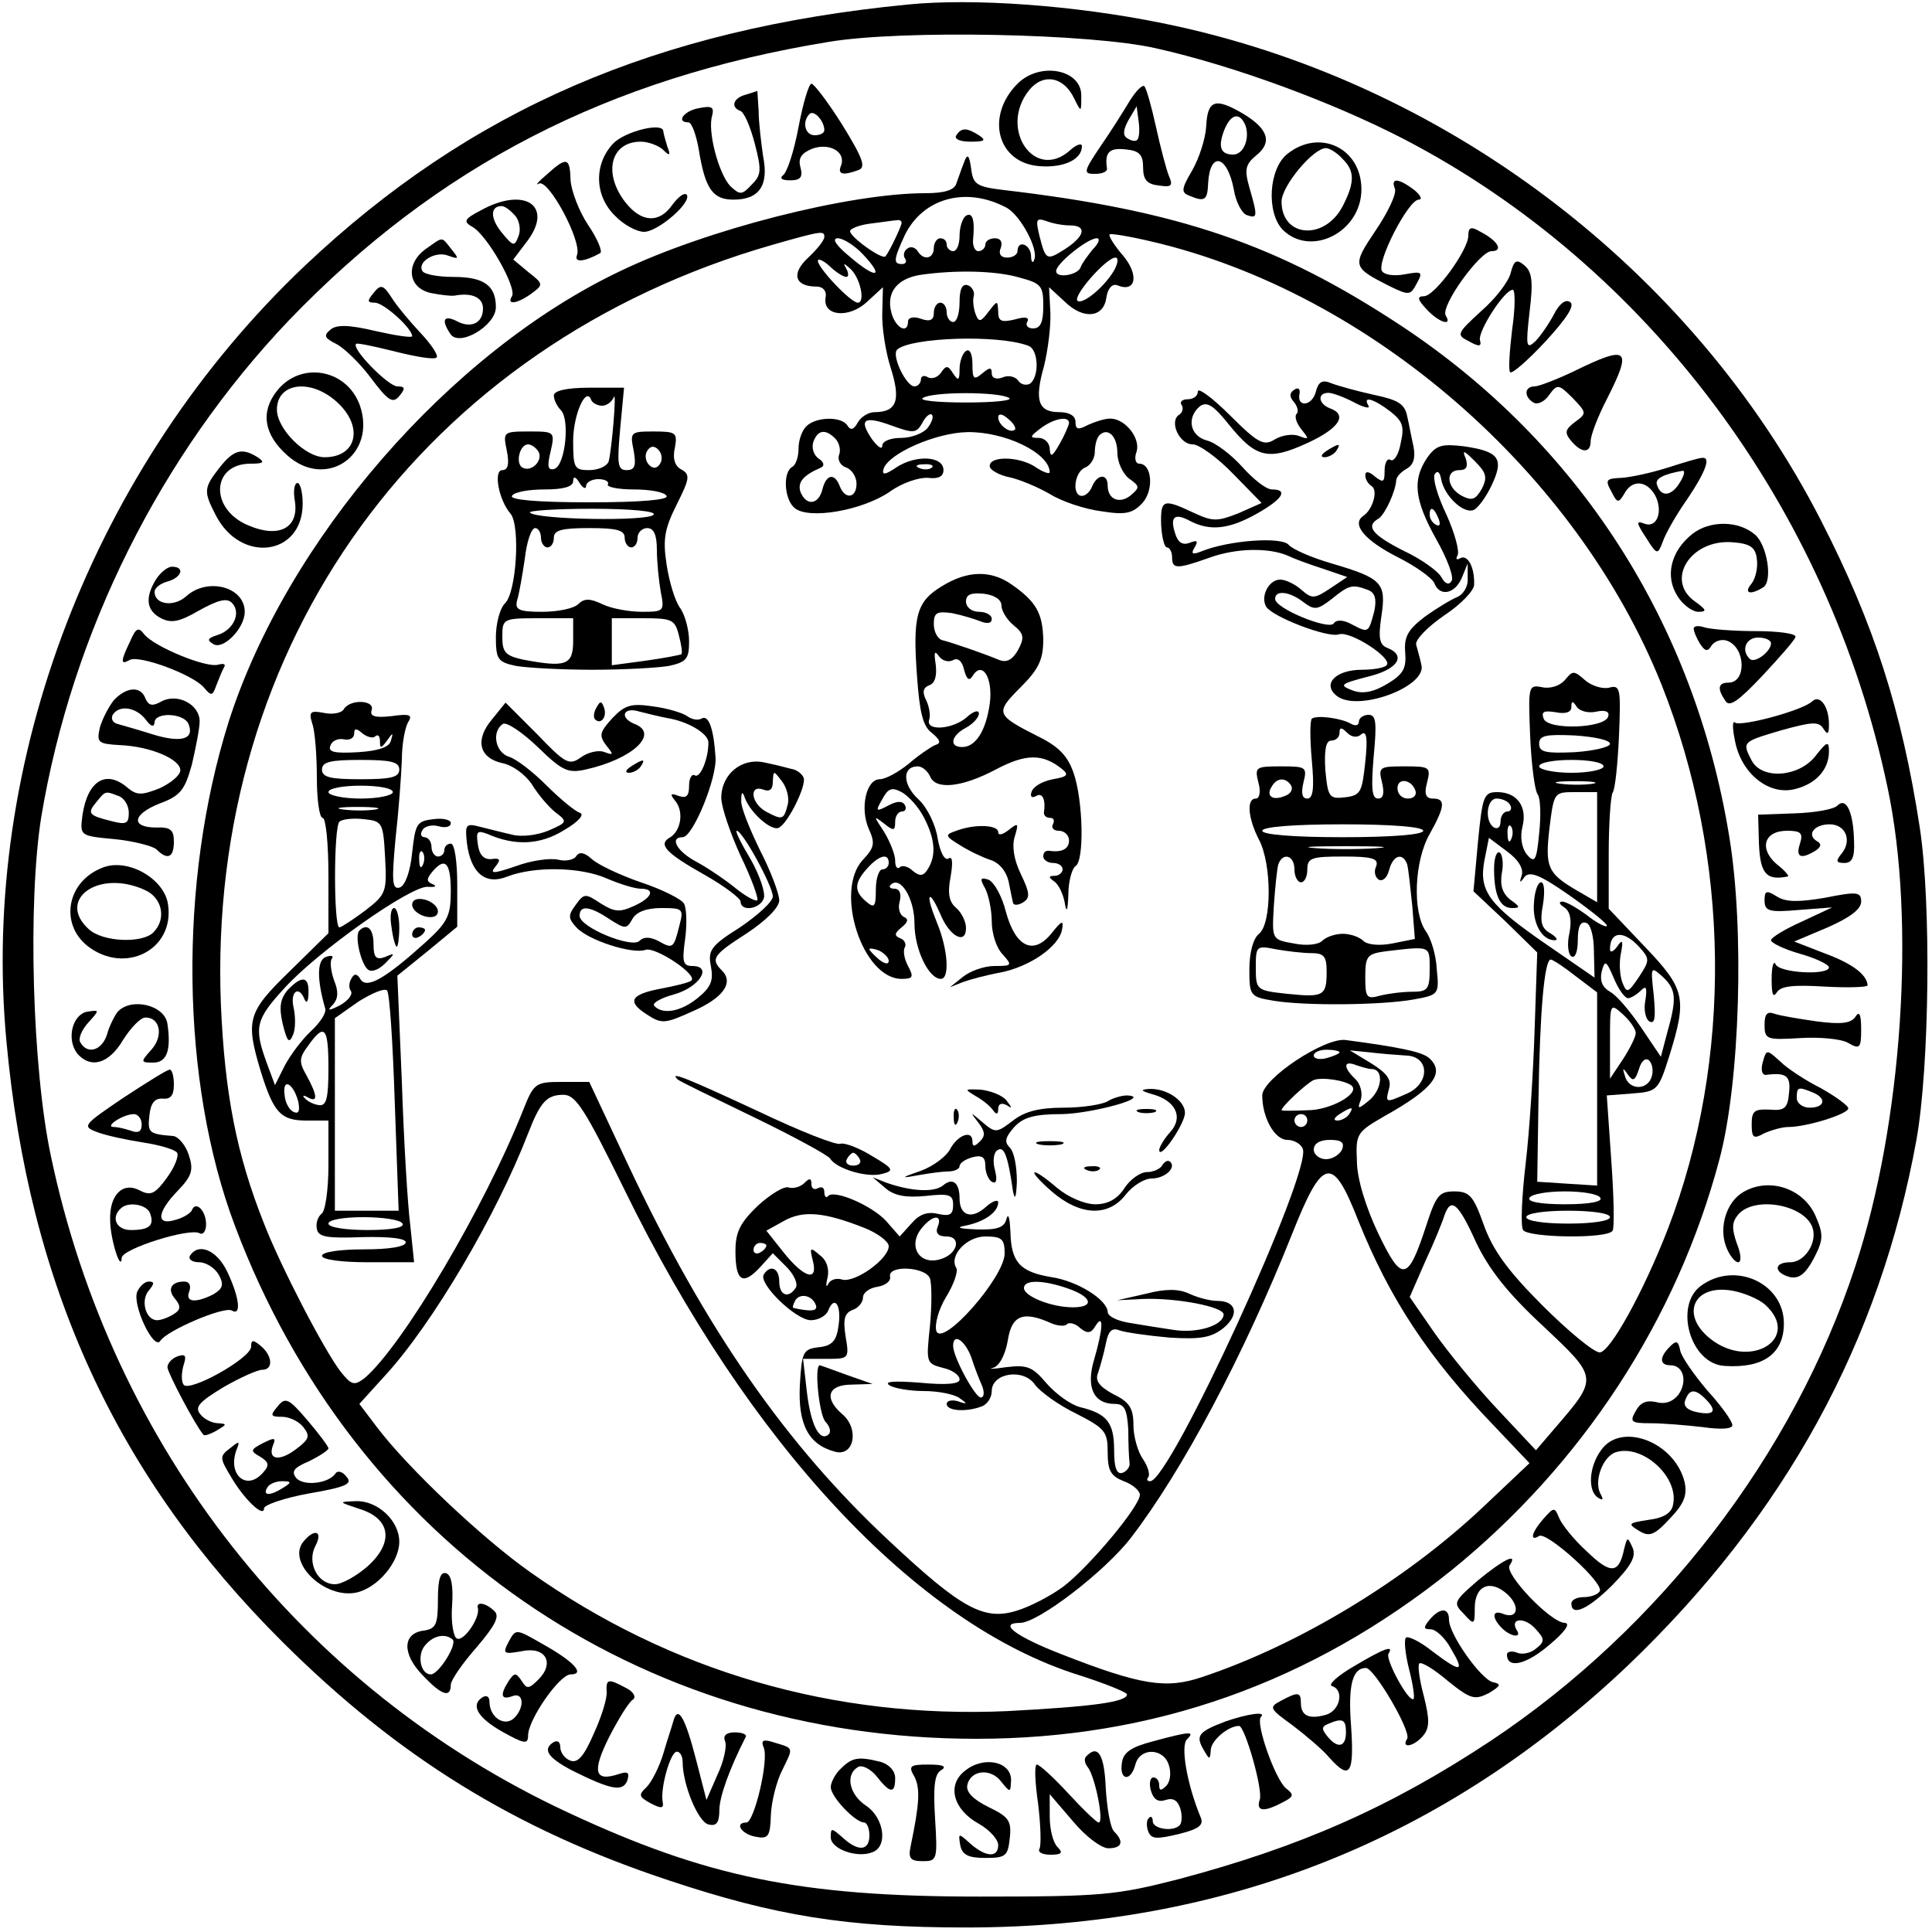 <?xml version="1.0" standalone="no"?>
<!DOCTYPE svg PUBLIC "-//W3C//DTD SVG 20010904//EN"
 "http://www.w3.org/TR/2001/REC-SVG-20010904/DTD/svg10.dtd">
<svg version="1.0" xmlns="http://www.w3.org/2000/svg"
 width="300pt" height="300pt" viewBox="0 0 300 300"
 preserveAspectRatio="xMidYMid meet">

<g transform="translate(0,300) scale(0.1,-0.1)"
fill="#000000" stroke="none">
<path d="M1410 2993 c-391 -38 -680 -163 -937 -406 -327 -310 -504 -768 -463
-1204 35 -380 171 -676 429 -933 179 -178 361 -291 600 -370 165 -55 276 -73
461 -73 401 0 743 136 1029 408 243 233 390 501 447 816 20 113 23 366 5 484
-28 182 -71 316 -153 476 -201 393 -588 685 -1023 773 -137 28 -294 39 -395
29z m385 -68 c121 -27 275 -84 385 -141 379 -197 660 -573 751 -1007 44 -206
23 -522 -50 -743 -96 -293 -303 -562 -566 -737 -157 -104 -297 -165 -485 -215
-98 -25 -119 -27 -310 -27 -276 0 -423 30 -639 131 -412 192 -707 567 -802
1019 -29 137 -36 394 -15 526 48 288 185 562 385 772 230 239 495 376 838 432
114 19 408 13 508 -10z"/>
<path d="M1580 2870 c-50 -50 -32 -123 34 -128 37 -3 66 10 66 31 0 5 -8 3
-18 -6 -55 -50 -112 33 -64 93 22 27 54 21 70 -13 11 -22 11 -22 11 4 1 41
-64 54 -99 19z"/>
<path d="M1240 2803 c-7 -38 -18 -71 -24 -75 -6 -5 -2 -8 11 -8 16 0 20 5 16
20 -4 14 1 22 18 29 27 10 53 -5 45 -26 -6 -14 3 -16 27 -7 12 4 7 18 -25 70
-22 35 -44 64 -48 64 -4 0 -13 -30 -20 -67z m40 -5 c0 -5 -7 -8 -15 -8 -15 0
-20 21 -8 33 7 7 23 -11 23 -25z"/>
<path d="M1754 2843 c-9 -15 -29 -47 -45 -70 -27 -40 -27 -43 -9 -43 11 0 19
3 19 8 -4 25 3 33 29 30 21 -2 27 -8 27 -28 0 -19 6 -26 24 -28 20 -3 23 -1
16 15 -4 10 -13 44 -20 76 -7 32 -15 60 -18 63 -3 3 -13 -7 -23 -23z m12 -60
c-2 -3 -9 -2 -15 2 -8 4 -7 13 1 28 l13 22 3 -23 c2 -13 1 -26 -2 -29z"/>
<path d="M1158 2853 c-19 -5 -24 -19 -9 -25 6 -1 16 -24 23 -51 11 -42 10 -49
-5 -64 -15 -16 -18 -16 -33 -2 -18 19 -36 86 -28 110 3 13 -1 15 -21 11 -23
-4 -36 -22 -16 -22 5 0 12 -19 16 -42 10 -62 22 -78 54 -78 40 0 55 22 46 67
-3 21 -7 53 -7 71 -1 17 -2 31 -2 31 -1 -1 -9 -3 -18 -6z"/>
<path d="M1873 2804 c-1 -19 -11 -50 -22 -69 -17 -29 -17 -34 -4 -39 24 -10
28 -7 29 20 3 50 30 43 40 -11 3 -18 12 -36 20 -39 17 -6 17 -2 4 43 -8 28 -6
36 11 50 25 20 18 41 -20 64 -44 26 -56 22 -58 -19z m61 1 c7 -20 -3 -45 -19
-45 -20 0 -24 12 -14 38 10 25 24 29 33 7z"/>
<path d="M952 2777 c-30 -32 -29 -81 3 -112 13 -14 34 -25 45 -25 22 0 76 47
66 58 -4 3 -13 -4 -22 -16 -20 -29 -48 -28 -73 4 -35 45 -23 94 24 94 12 0 27
-6 34 -12 11 -11 13 -10 7 5 -3 10 -6 21 -6 23 0 15 -60 0 -78 -19z"/>
<path d="M1485 2790 c-4 -6 6 -10 22 -10 22 0 25 2 13 10 -19 12 -27 12 -35 0z"/>
<path d="M1999 2761 c-29 -23 -33 -91 -7 -118 44 -43 122 -3 122 63 0 64 -65
95 -115 55z m85 -7 c20 -19 20 -37 1 -74 -28 -54 -95 -49 -95 7 0 24 49 83 69
83 5 0 17 -7 25 -16z"/>
<path d="M1497 2748 c-4 -10 -9 -25 -12 -33 -3 -10 -18 -15 -48 -15 -118 0
-339 -56 -474 -121 -265 -126 -518 -418 -608 -700 -78 -248 -75 -558 10 -783
185 -491 625 -796 1151 -796 275 0 520 87 737 261 204 165 351 390 417 639 32
120 39 359 15 502 -54 331 -234 610 -509 792 -191 126 -344 179 -618 211 -42
5 -47 9 -50 33 -3 22 -6 24 -11 10z m65 -70 c22 -11 51 -65 44 -81 -2 -7 -5
-4 -5 6 -1 18 -21 25 -21 7 0 -5 -7 -10 -16 -10 -10 0 -14 6 -10 15 3 9 0 15
-9 15 -8 0 -15 -4 -15 -10 0 -5 -5 -10 -11 -10 -5 0 -9 8 -8 18 3 31 -1 43
-11 37 -5 -3 -10 -17 -10 -31 0 -13 -4 -24 -10 -24 -5 0 -10 5 -10 10 0 6 -4
10 -10 10 -5 0 -10 -7 -10 -15 0 -17 -16 -20 -25 -5 -4 6 -11 8 -16 4 -5 -3
-7 -10 -4 -15 4 -5 1 -9 -4 -9 -14 0 -14 6 4 45 28 57 94 76 157 43z m-162
-24 c0 -5 -19 -45 -25 -52 -5 -6 -55 30 -55 39 0 4 15 10 33 12 17 2 35 5 40
5 4 1 7 -1 7 -4z m261 -4 c27 0 24 -16 -6 -36 -30 -19 -31 -19 -41 20 -6 25
-5 28 10 23 10 -4 26 -7 37 -7z m-381 -18 c0 -5 -11 -19 -25 -32 -27 -25 -21
-45 13 -45 10 0 16 -7 14 -17 -5 -29 36 -33 64 -7 l25 23 -1 -39 c-1 -22 5
-61 13 -86 16 -50 10 -69 -25 -69 -9 0 -21 -7 -26 -16 -6 -11 -11 -13 -16 -5
-9 15 -49 14 -64 -1 -7 -7 -12 -22 -12 -34 0 -13 -4 -26 -10 -29 -15 -9 -12
-51 4 -64 22 -18 104 -4 147 25 19 14 46 23 60 22 16 -2 24 2 24 12 0 22 -42
24 -72 5 -19 -13 -24 -13 -21 -3 8 24 81 56 130 57 58 1 127 -32 128 -62 0 -4
-11 0 -24 9 -26 16 -72 16 -69 -1 1 -5 15 -13 30 -16 15 -3 44 -15 63 -26 19
-12 56 -24 81 -27 37 -6 48 -3 63 13 18 20 15 61 -5 61 -6 0 -8 9 -4 19 6 21
-18 51 -41 51 -9 0 -24 -5 -35 -10 -15 -8 -19 -7 -19 5 0 9 -9 15 -25 15 -33
0 -39 18 -24 71 6 24 11 62 10 84 l-2 39 25 -23 c29 -28 60 -24 64 7 2 14 9
22 17 19 29 -12 34 16 9 46 -14 16 -23 31 -21 33 1 2 31 -3 65 -11 339 -79
660 -358 792 -688 107 -269 111 -582 10 -845 -38 -98 -90 -192 -106 -192 -9 0
-49 33 -89 73 -54 54 -77 86 -91 125 -16 45 -22 52 -46 52 -23 0 -28 -6 -43
-52 -29 -89 -38 -90 -75 -13 -19 40 -33 85 -33 112 -2 43 0 45 43 70 77 43 95
68 68 91 -12 9 -45 16 -128 27 -32 5 -130 -60 -130 -86 0 -34 19 -69 39 -69
10 0 21 -6 24 -14 14 -36 -206 -516 -237 -516 -5 0 -6 3 -3 6 3 4 0 16 -8 28
-8 11 -15 35 -15 53 0 26 -6 36 -31 48 -22 12 -29 21 -24 33 3 9 9 30 12 45 4
21 10 26 22 21 9 -3 43 -8 77 -11 49 -3 65 0 84 15 25 21 20 42 -10 42 -11 0
-30 5 -43 11 -17 8 -37 8 -68 0 l-44 -10 40 2 c51 2 125 -12 125 -24 0 -17
-41 -30 -78 -24 -20 3 -52 8 -69 11 -18 3 -33 10 -33 17 -1 19 -47 48 -88 54
-48 8 -62 23 -63 70 -1 21 -3 30 -6 21 -3 -14 -14 -18 -46 -17 -28 1 -34 3
-17 6 29 6 50 21 50 36 0 5 -9 2 -19 -7 -22 -20 -41 -14 -41 13 0 25 -11 33
-26 20 -14 -11 -50 -9 -89 5 l-20 8 20 -17 c14 -12 32 -15 63 -12 36 4 42 2
42 -14 0 -15 -5 -18 -23 -14 -16 4 -29 0 -41 -14 l-19 -21 -21 24 c-22 24 -80
49 -90 39 -3 -4 -6 -1 -6 6 0 7 -4 9 -10 6 -5 -3 -10 -1 -10 6 0 10 -3 10 -11
2 -6 -6 -17 -9 -24 -7 -7 3 -28 -10 -48 -28 -28 -27 -35 -41 -35 -71 0 -46 11
-54 38 -25 l20 22 21 -21 c12 -12 18 -26 15 -32 -11 -18 -26 -13 -26 9 0 21
-14 27 -24 11 -9 -14 50 -71 73 -71 12 0 24 7 27 15 10 25 21 8 16 -24 -3 -23
-10 -31 -31 -33 -24 -3 -26 -7 -29 -59 -3 -60 13 -92 54 -103 30 -9 39 35 12
58 -29 25 -23 46 15 46 l32 1 -40 14 c-22 8 -41 15 -42 15 -9 0 -1 -78 9 -88
6 -6 9 -15 5 -19 -14 -13 -28 14 -34 65 l-6 52 36 0 c35 0 36 0 30 35 -4 26
-2 36 11 41 9 3 16 12 16 19 0 8 10 15 23 17 12 2 21 9 19 16 -3 18 55 15 62
-3 3 -9 3 -42 0 -74 -6 -57 -6 -58 20 -65 14 -3 26 -11 26 -18 0 -7 -20 -9
-62 -5 -39 3 -56 2 -47 -4 8 -5 32 -9 54 -9 22 0 47 -5 55 -11 13 -9 12 -10
-2 -5 -10 3 -18 1 -18 -4 0 -11 30 -13 54 -4 9 3 16 14 16 24 0 28 49 36 67
10 8 -11 37 -32 64 -45 45 -23 49 -28 49 -60 0 -29 5 -37 25 -45 14 -5 25 -15
25 -21 0 -18 -78 -111 -118 -142 -20 -15 -53 -32 -73 -38 -51 -16 -86 3 -198
108 -161 150 -286 330 -406 585 l-60 128 -43 0 c-40 0 -43 -2 -59 -42 -60
-152 -188 -368 -247 -418 -16 -12 -20 -11 -37 10 -26 34 -93 163 -119 230 -43
108 -61 202 -67 340 -22 561 315 1025 857 1180 77 22 80 22 80 12z m60 -27
c34 -36 21 -39 -20 -4 -22 18 -29 29 -19 29 8 0 26 -11 39 -25z m357 8 c-8
-10 -17 -22 -19 -28 -4 -12 -38 -18 -38 -6 0 12 49 51 63 51 6 0 3 -8 -6 -17z
m-383 -43 c4 0 4 6 0 13 -5 9 -4 9 6 0 16 -14 24 -53 12 -53 -11 0 -62 54 -62
65 0 4 8 1 18 -8 10 -10 22 -17 26 -17z m417 12 c-14 -26 -50 -56 -58 -49 -7
8 45 67 59 67 5 0 4 -8 -1 -18z m-148 -13 c34 -9 37 -13 37 -44 0 -25 -4 -35
-16 -35 -8 0 -12 5 -9 10 4 7 -2 9 -19 4 -21 -5 -26 -3 -26 12 -1 18 -1 18
-15 0 -12 -16 -15 -17 -20 -4 -3 8 -5 21 -3 28 2 7 -3 15 -9 17 -9 3 -13 -6
-13 -26 0 -17 -4 -31 -10 -31 -5 0 -10 7 -10 15 0 8 -4 15 -10 15 -5 0 -10 -7
-10 -16 0 -11 -6 -14 -20 -9 -11 4 -20 2 -20 -4 0 -21 -20 -10 -26 14 -8 31 9
52 44 58 54 8 118 7 155 -4z m14 -106 c16 -6 17 -49 2 -59 -6 -3 -14 -1 -18 5
-4 6 -15 9 -24 5 -10 -4 -17 -1 -17 6 0 10 -3 10 -15 0 -13 -11 -15 -8 -15 14
0 16 -4 25 -10 21 -5 -3 -10 -16 -10 -28 0 -18 -2 -19 -10 -7 -8 13 -11 13
-19 1 -5 -7 -14 -10 -20 -7 -6 4 -11 2 -11 -3 0 -6 -5 -11 -10 -11 -13 0 -36
48 -27 57 20 19 157 24 204 6z m-30 -81 c6 -4 -24 -7 -67 -7 -44 0 -74 3 -67
7 15 10 118 10 134 0z m-127 -47 c-7 -8 -25 -15 -41 -15 -16 0 -29 -5 -29 -12
0 -7 -7 -2 -16 10 -21 31 -13 37 31 21 33 -12 38 -12 47 4 5 10 12 16 15 13 3
-3 0 -12 -7 -21z m136 -2 c-7 -7 -26 7 -26 19 0 6 6 6 15 -2 9 -7 13 -15 11
-17z m84 10 c-1 -5 -7 -19 -15 -33 -11 -19 -14 -21 -15 -7 0 9 -8 17 -17 17
-15 0 -14 2 3 15 20 15 44 20 44 8z m-363 -24 c6 -6 9 -18 6 -25 -3 -8 2 -17
11 -20 9 -3 16 -15 16 -25 0 -23 -18 -25 -26 -4 -8 21 -21 19 -27 -5 -6 -24
-25 -26 -34 -4 -5 15 4 26 32 38 6 3 4 9 -4 14 -8 6 -11 17 -8 26 7 19 19 20
34 5z m438 -22 c0 -14 8 -32 18 -40 17 -12 17 -14 3 -26 -17 -14 -36 -7 -36
15 0 19 -16 18 -24 -1 -3 -8 -10 -15 -16 -15 -16 0 -12 37 5 44 8 3 15 14 15
24 0 10 3 22 7 26 13 13 28 -1 28 -27z m-288 -23 c-3 -3 -12 -4 -19 -1 -8 3
-5 6 6 6 11 1 17 -2 13 -5z m633 -908 c0 -2 -9 -6 -20 -9 -11 -3 -20 -1 -20 4
0 5 9 9 20 9 11 0 20 -2 20 -4z m103 -5 c37 -1 38 -43 2 -59 -34 -15 -34 -15
-28 8 4 14 -4 24 -28 39 l-33 20 30 -3 c16 -2 41 -4 57 -5z m-53 -21 c18 0 17
-29 -2 -47 -19 -16 -21 -16 -15 -1 3 10 0 24 -8 32 -20 19 -19 30 1 22 9 -3
19 -6 24 -6z m-31 -26 c13 -12 -33 -38 -69 -38 -22 -1 -40 -1 -40 0 0 6 39 42
50 47 14 5 50 -1 59 -9z m-1130 -160 c193 -396 454 -676 706 -755 41 -13 75
-27 75 -30 0 -12 -54 -19 -186 -26 -269 -12 -522 61 -741 216 -75 53 -189 161
-237 224 l-28 37 39 43 c74 80 174 250 223 377 19 49 29 60 55 60 19 0 33 -22
94 -146z m1126 116 c-3 -5 -12 -10 -18 -10 -7 0 -6 4 3 10 19 12 23 12 15 0z
m-65 -10 c0 -5 -4 -10 -10 -10 -5 0 -10 5 -10 10 0 6 5 10 10 10 6 0 10 -4 10
-10z m54 -45 c-4 -8 -15 -15 -25 -15 -10 0 -19 7 -19 15 0 9 9 15 25 15 18 0
23 -4 19 -15z m25 -110 c49 -122 109 -213 210 -318 l56 -59 -73 -69 c-120
-113 -285 -213 -435 -263 -56 -19 -95 -13 -218 35 -72 28 -100 49 -65 49 28 0
132 80 172 132 80 104 175 283 250 471 48 121 63 124 103 22z m183 -34 c20
-42 49 -79 104 -130 86 -81 86 -80 19 -158 l-30 -35 -60 64 c-33 35 -77 89
-98 119 l-38 55 24 55 c14 30 27 62 30 72 10 28 21 20 49 -42z m-949 22 c20
-8 37 -21 37 -28 0 -20 -52 -57 -72 -52 -9 3 -19 0 -22 -7 -3 -6 -4 -2 -1 10
3 13 -1 27 -12 35 -15 13 -16 12 -11 -8 9 -34 -13 -28 -45 12 l-27 34 27 15
c30 17 63 14 126 -11z m113 2 c-4 -10 1 -15 14 -15 22 0 18 -25 -6 -34 -36
-14 -57 20 -31 49 16 19 31 19 23 0z m104 -42 c-1 -37 -96 -145 -106 -120 -3
10 3 33 15 53 12 19 19 40 16 45 -12 19 16 49 45 49 26 0 30 -4 30 -27z m-370
13 c0 -3 -4 -8 -10 -11 -5 -3 -10 -1 -10 4 0 6 5 11 10 11 6 0 10 -2 10 -4z
m469 -67 c37 -13 41 -29 7 -29 -33 0 -76 17 -76 30 0 13 29 13 69 -1z m-392
-26 c3 -9 -8 -10 -35 -4 -2 1 0 6 3 12 8 12 27 7 32 -8z m366 -28 c10 -4 21
-5 24 -1 3 3 13 1 20 -6 11 -9 17 -9 24 3 13 21 12 -4 -2 -52 -13 -43 -1 -69
32 -69 15 0 19 -8 21 -40 0 -22 1 -45 2 -52 1 -6 -5 -13 -11 -15 -9 -3 -13 8
-13 35 0 43 -11 57 -53 67 -15 4 -38 21 -52 37 -22 26 -30 29 -63 25 -20 -3
-29 -3 -20 -1 10 3 19 20 23 43 6 39 24 46 68 26z m-125 -52 c5 -16 13 -36 17
-45 4 -10 3 -18 -2 -18 -9 0 -43 63 -43 80 0 21 18 9 28 -17z"/>
<path d="M2043 2391 c-6 -22 -30 -24 -25 -2 1 7 -2 10 -8 6 -8 -5 -8 -11 -1
-19 6 -7 8 -16 4 -19 -3 -4 0 -14 8 -24 12 -15 12 -16 -4 -10 -10 4 -27 1 -37
-5 -17 -11 -26 -7 -70 37 -27 27 -50 44 -50 37 0 -7 -7 -12 -16 -12 -8 0 -13
-4 -9 -9 3 -5 1 -12 -4 -15 -16 -10 0 -46 21 -46 10 0 39 -21 63 -46 l44 -45
-36 -16 c-33 -13 -40 -13 -70 1 -47 22 -51 21 -50 -19 1 -19 5 -35 9 -35 4 0
8 -7 8 -15 0 -19 7 -19 58 -1 41 15 92 16 122 3 8 -4 32 -13 54 -20 l38 -13
-27 -18 c-24 -16 -28 -16 -44 -2 -10 9 -25 16 -33 16 -18 0 -31 -26 -22 -42
10 -16 96 -49 113 -43 18 6 85 -38 74 -48 -3 -4 -21 -7 -38 -7 -41 0 -62 -22
-40 -40 32 -27 142 14 132 48 -2 10 -6 23 -8 31 -2 7 17 27 43 45 26 17 47 39
47 48 1 27 -10 48 -22 41 -5 -3 -7 -1 -4 4 4 6 -4 35 -17 64 -14 29 -22 57
-18 63 4 6 8 3 10 -9 5 -25 34 -53 50 -47 6 2 19 19 28 38 20 42 12 53 -43 61
-34 4 -43 2 -57 -18 -23 -34 -20 -65 14 -126 17 -30 28 -59 24 -65 -4 -7 -10
-5 -16 6 -5 9 -31 28 -59 41 -49 25 -59 38 -38 50 10 7 26 42 27 59 0 5 7 13
16 18 11 6 14 17 11 34 -3 13 -7 35 -10 48 -4 19 -14 25 -52 33 -27 6 -56 14
-66 18 -14 6 -20 2 -24 -14z m60 -16 c15 -8 25 -10 22 -5 -10 16 8 11 34 -9
19 -15 22 -23 16 -49 -3 -18 -11 -30 -16 -26 -5 3 -9 -5 -9 -17 0 -18 -2 -19
-15 -9 -9 8 -15 9 -15 2 0 -6 4 -13 10 -17 10 -6 2 -36 -13 -46 -19 -13 2 -38
53 -64 28 -14 53 -32 57 -40 8 -22 32 -18 43 8 l9 22 0 -23 c1 -13 -7 -25 -16
-29 -10 -4 -33 -18 -51 -31 -26 -20 -32 -31 -30 -55 2 -25 -3 -34 -28 -49 -22
-13 -38 -16 -54 -10 -21 8 -19 10 23 21 47 11 62 33 31 45 -12 5 -14 15 -9 49
8 52 1 59 -77 82 -31 9 -61 22 -67 29 -11 13 -93 7 -135 -10 -15 -6 -17 -4
-11 6 6 10 4 12 -8 7 -11 -4 -18 1 -22 14 -9 27 -1 33 23 20 31 -16 60 -13
103 11 41 23 50 38 24 38 -9 0 -29 16 -46 35 -17 19 -42 38 -55 41 -26 7 -32
35 -11 53 11 8 21 2 45 -28 42 -52 61 -57 122 -29 50 23 63 44 35 54 -18 7
-20 24 -2 24 6 0 25 -7 40 -15z m198 -134 c-10 -17 -15 -19 -31 -11 -24 13
-26 40 -4 40 11 0 14 5 10 18 -6 14 -3 13 14 -4 18 -18 20 -25 11 -43z m-67
-47 c3 -8 2 -12 -4 -9 -6 3 -10 10 -10 16 0 14 7 11 14 -7z m-110 -110 c11 -4
14 -14 10 -33 -9 -34 -9 -34 -34 -21 -14 8 -25 8 -29 2 -7 -11 -91 23 -91 38
0 14 22 12 44 -5 17 -13 22 -12 44 5 27 22 32 23 56 14z"/>
<path d="M2060 2300 c-9 -6 -10 -10 -3 -10 6 0 15 5 18 10 8 12 4 12 -15 0z"/>
<path d="M860 2386 c0 -7 5 -17 11 -23 14 -14 7 -85 -10 -91 -10 -3 -12 3 -6
27 7 31 6 31 -34 31 -40 0 -40 -1 -34 -30 4 -20 2 -30 -7 -30 -14 0 -6 -46 13
-68 15 -19 9 -122 -9 -139 -8 -8 -14 -32 -14 -52 0 -35 3 -39 31 -45 17 -3 71
-6 119 -6 48 0 102 3 119 6 27 6 31 11 31 38 0 17 -6 41 -14 52 -8 11 -17 41
-21 68 -6 39 -3 55 16 93 20 40 21 46 7 54 -10 5 -14 17 -10 34 4 23 2 25 -33
25 -36 0 -37 -1 -31 -30 4 -23 2 -30 -11 -30 -14 0 -15 9 -10 64 l6 64 -54 0
c-36 0 -55 -5 -55 -12z m75 -16 c7 0 15 6 18 13 5 14 -3 -82 -8 -100 -3 -7
-16 -13 -30 -13 -23 0 -25 3 -25 45 0 41 20 86 28 64 2 -5 10 -9 17 -9z m-99
-71 c8 -14 -11 -33 -25 -25 -11 7 -4 36 9 36 5 0 12 -5 16 -11z m189 -19 c-5
-8 -11 -8 -17 -2 -6 6 -7 16 -3 22 5 8 11 8 17 2 6 -6 7 -16 3 -22z m-115 -35
c0 6 9 11 19 11 11 0 17 -4 15 -8 -3 -4 15 -8 40 -8 25 0 48 -4 51 -10 4 -6
-38 -10 -120 -10 -82 0 -124 4 -120 10 3 6 26 10 51 10 28 0 44 4 44 13 0 8 4
7 10 -3 5 -8 10 -10 10 -5z m105 -44 c-6 -11 -182 -8 -192 3 -4 3 40 6 96 6
62 0 100 -4 96 -9z m-175 -36 c0 -8 5 -15 10 -15 6 0 10 7 10 15 0 12 13 15
55 15 42 0 55 -3 55 -15 0 -8 5 -15 10 -15 6 0 10 7 10 15 0 8 7 15 15 15 10
0 15 -10 15 -34 0 -18 3 -48 6 -65 6 -30 5 -31 -29 -31 -20 0 -48 5 -62 12
-19 9 -28 9 -37 0 -7 -7 -32 -12 -56 -12 -36 0 -43 3 -39 18 3 9 8 38 12 65 3
26 10 47 16 47 5 0 9 -7 9 -15z m50 -160 c0 -38 -11 -42 -79 -29 -26 6 -31 11
-31 35 0 28 1 29 55 29 l55 0 0 -35z m164 9 c4 -15 6 -28 4 -30 -2 -1 -27 -6
-56 -10 l-52 -7 0 37 0 36 49 0 c44 0 49 -2 55 -26z"/>
<path d="M1463 2090 c-40 -24 -46 -46 -39 -141 4 -55 9 -77 23 -87 13 -11 15
-16 5 -19 -7 -3 -26 -16 -41 -29 -16 -13 -36 -24 -45 -24 -21 0 -31 -45 -17
-77 10 -22 9 -29 -9 -48 -45 -48 -1 -185 60 -185 18 0 19 3 10 20 -6 11 -8 24
-5 29 3 5 -1 12 -7 14 -10 4 -9 8 2 17 10 8 11 13 4 16 -7 3 -10 14 -7 24 3
12 0 20 -8 20 -7 0 -9 3 -6 6 15 15 37 -21 37 -60 0 -40 22 -86 41 -86 14 0
11 46 -6 87 -8 20 -14 38 -11 40 2 2 9 -10 16 -26 14 -35 40 -49 40 -22 0 10
-7 24 -15 31 -11 9 -14 22 -9 48 4 23 3 33 -3 29 -6 -4 -13 9 -17 31 -3 21
-16 48 -30 61 -25 23 -25 51 -1 51 7 0 15 -7 19 -15 8 -22 49 -18 102 10 47
25 73 25 103 1 11 -9 9 -12 -14 -16 -16 -3 -30 -11 -33 -19 -3 -8 0 -11 7 -7
10 6 15 -6 12 -26 0 -5 4 -8 10 -8 5 0 7 -4 4 -10 -3 -5 1 -10 9 -10 9 0 16
-7 16 -15 0 -14 -12 -19 -32 -16 -5 0 -8 -3 -8 -9 0 -5 7 -10 15 -10 8 0 15
-4 15 -10 0 -5 -6 -10 -12 -10 -10 0 -10 -2 -2 -8 7 -4 14 -18 17 -32 3 -19 5
-16 6 12 0 20 6 40 11 43 14 8 12 102 -3 145 -9 26 -23 41 -56 57 -65 33 -66
36 -26 76 28 28 35 43 35 74 -1 41 -11 59 -50 86 -32 22 -68 21 -107 -3z m92
-30 c0 -8 8 -22 19 -31 16 -13 17 -19 7 -38 -9 -16 -18 -20 -29 -16 -21 9 -73
27 -89 31 -7 2 -13 13 -13 25 0 18 5 20 28 17 15 -3 35 -9 45 -13 10 -4 17 -3
17 4 0 6 -9 11 -20 11 -11 0 -20 7 -20 16 0 11 8 14 28 12 16 -2 27 -9 27 -18z
m-75 -85 c7 4 14 -1 17 -15 4 -15 8 -18 13 -10 15 25 32 -2 27 -42 -6 -43 -22
-68 -43 -68 -21 0 -17 18 6 30 11 6 20 16 20 22 0 6 -8 4 -18 -5 -22 -20 -66
-23 -59 -4 2 6 0 20 -5 30 -6 12 -5 19 5 23 9 3 12 15 10 32 -3 19 -2 23 5 13
5 -7 15 -10 22 -6z m-45 -245 c17 -33 19 -58 6 -79 -7 -12 -13 -12 -24 -3 -7
7 -17 9 -20 5 -4 -3 -7 1 -7 11 0 9 -8 29 -17 44 -17 26 -17 26 0 13 15 -12
17 -11 17 3 0 9 5 16 11 16 5 0 7 5 4 10 -4 7 -13 6 -26 -1 -19 -10 -20 -9 -9
10 9 17 15 19 30 11 11 -6 27 -24 35 -40z m-55 -70 c0 -5 -4 -10 -10 -10 -5 0
-10 -14 -10 -31 0 -27 -2 -30 -15 -19 -19 16 -19 29 2 52 18 20 33 24 33 8z
m0 -152 c0 -6 -6 -5 -15 2 -8 7 -15 14 -15 16 0 2 7 1 15 -2 8 -4 15 -11 15
-16z"/>
<path d="M2430 1944 c-8 -9 -23 -14 -36 -11 -21 4 -21 1 -18 -76 2 -44 7 -85
12 -91 4 -6 5 -33 2 -60 -4 -43 -7 -47 -19 -33 -8 10 -11 27 -7 43 8 31 -8 54
-39 54 -21 0 -23 -6 -30 -77 l-7 -77 50 -47 49 -48 -4 -118 c-2 -65 -8 -160
-14 -210 -6 -51 -8 -97 -4 -103 8 -12 132 -14 139 -1 3 4 2 54 -2 109 l-7 101
39 3 c39 3 41 4 58 58 28 90 25 104 -38 170 l-56 59 0 85 c0 47 3 89 6 95 4 5
8 45 10 89 3 74 2 79 -16 74 -10 -2 -27 3 -37 12 -17 15 -19 15 -31 0z m49
-49 c14 3 21 0 18 -8 -6 -18 -93 -21 -100 -3 -4 11 0 13 19 10 15 -3 24 0 24
8 0 10 2 10 8 1 4 -7 18 -11 31 -8z m21 -50 c0 -5 -25 -11 -55 -13 -45 -2 -55
0 -55 13 0 13 10 15 55 13 30 -2 55 -7 55 -13z m-10 -35 c0 -5 -22 -10 -50
-10 -27 0 -50 5 -50 10 0 6 23 10 50 10 28 0 50 -4 50 -10z m-17 -27 c-13 -2
-35 -2 -50 0 -16 2 -5 4 22 4 28 0 40 -2 28 -4z m7 -99 l0 -85 -31 18 c-46 27
-50 36 -43 97 7 56 7 56 40 56 l34 0 0 -86z m-135 66 c3 -5 1 -10 -4 -10 -6 0
-11 -7 -11 -16 0 -8 -4 -12 -10 -9 -15 9 -12 45 4 45 8 0 18 -4 21 -10z m2
-52 c-3 -8 -6 -5 -6 6 -1 11 2 17 5 13 3 -3 4 -12 1 -19z m16 -57 c-4 -12 -3
-13 4 -3 8 10 24 4 71 -29 34 -24 60 -45 57 -47 -2 -2 -16 5 -31 17 -15 11
-32 21 -38 21 -6 0 -5 -4 3 -9 9 -6 12 -19 8 -40 -4 -16 -2 -33 3 -36 6 -4 10
8 10 25 0 21 4 30 13 27 7 -2 12 -21 12 -44 l1 -41 -74 51 c-90 62 -106 83
-97 131 l7 35 28 -21 c18 -13 26 -27 23 -37z m182 -111 c17 -19 17 -21 0 -47
-17 -25 -19 -26 -26 -8 -4 11 -5 31 -2 45 4 20 2 22 -6 10 -6 -8 -11 -10 -11
-4 0 28 21 30 45 4z m-98 -46 l33 -25 0 -150 0 -150 -47 3 -46 3 2 130 c2 132
9 215 19 215 3 0 20 -11 39 -26z m81 -34 c4 0 13 5 20 12 8 8 10 5 7 -15 -3
-14 0 -29 6 -33 9 -5 10 6 7 40 -5 45 -5 46 13 30 22 -20 23 -34 8 -87 l-10
-38 -31 46 c-17 25 -38 50 -48 55 -12 7 -16 17 -13 31 5 19 7 18 19 -10 7 -17
17 -31 22 -31z m12 -54 c0 -6 -9 -24 -20 -41 l-20 -30 0 59 c0 58 0 59 20 41
11 -10 20 -23 20 -29z m24 -70 c-8 -20 -36 -18 -41 4 -4 12 -3 13 5 1 8 -11
11 -9 17 9 4 14 11 18 16 13 5 -5 7 -17 3 -27z m-79 -186 c4 -6 -17 -10 -55
-10 -38 0 -59 4 -55 10 3 6 28 10 55 10 27 0 52 -4 55 -10z m15 -30 c0 -6 -28
-10 -65 -10 -37 0 -65 4 -65 10 0 6 28 10 65 10 37 0 65 -4 65 -10z"/>
<path d="M2320 1651 c0 -41 9 -61 28 -61 13 0 13 2 -3 13 -12 10 -16 22 -13
41 3 14 1 29 -3 32 -5 3 -9 -8 -9 -25z"/>
<path d="M2382 1599 c-3 -32 12 -59 32 -59 6 0 3 5 -7 11 -14 8 -16 18 -11 45
3 19 2 34 -3 34 -5 0 -10 -14 -11 -31z"/>
<path d="M534 1899 c-3 -6 -17 -9 -31 -6 -21 4 -24 2 -18 -17 4 -11 7 -49 7
-83 0 -35 4 -63 9 -63 5 0 9 -40 9 -90 l0 -89 -60 -59 c-66 -64 -69 -76 -45
-156 20 -64 31 -76 71 -76 l34 0 0 -69 c0 -39 -5 -73 -11 -76 -5 -4 -9 -14 -7
-23 2 -13 16 -15 71 -13 42 1 67 -2 67 -8 0 -7 -26 -11 -65 -11 -37 0 -65 -4
-65 -10 0 -6 30 -10 71 -10 l72 0 -6 58 c-4 31 -10 131 -13 222 l-7 165 47 38
46 38 0 65 c0 36 -4 64 -10 64 -5 0 -10 -4 -10 -10 0 -5 -4 -10 -10 -10 -5 0
-10 7 -10 15 0 8 -5 15 -11 15 -5 0 -7 5 -3 11 3 6 15 9 25 6 11 -3 19 -1 19
5 0 5 -12 8 -27 6 -26 -3 -28 -7 -33 -52 -3 -30 -11 -51 -19 -54 -12 -4 -13 9
-7 74 5 44 9 99 10 124 0 25 5 51 10 59 7 11 2 13 -26 9 -26 -3 -34 0 -31 9 6
16 -33 18 -43 2z m49 -42 c4 3 7 0 7 -8 0 -12 2 -11 11 1 9 13 10 13 6 0 -2
-10 -19 -16 -51 -18 -36 -2 -47 0 -43 10 2 7 11 12 21 10 9 -2 16 2 16 9 0 8
3 9 13 0 8 -6 17 -8 20 -4z m37 -52 c0 -12 -13 -15 -60 -15 -47 0 -60 3 -60
15 0 12 13 15 60 15 47 0 60 -3 60 -15z m-10 -35 c0 -5 -22 -10 -50 -10 -27 0
-50 5 -50 10 0 6 23 10 50 10 28 0 50 -4 50 -10z m-27 -27 c-13 -2 -35 -2 -50
0 -16 2 -5 4 22 4 28 0 40 -2 28 -4z m15 -75 c3 -54 1 -57 -31 -82 -19 -14
-37 -26 -40 -26 -9 0 -9 155 0 164 4 4 21 6 38 4 29 -3 30 -5 33 -60z m59 -10
c-3 -8 -6 -5 -6 6 -1 11 2 17 5 13 3 -3 4 -12 1 -19z m43 -42 c0 -38 -5 -48
-39 -79 -62 -56 -91 -73 -101 -58 -5 9 -10 10 -14 2 -4 -6 -5 -15 -1 -20 3 -6
-5 -15 -17 -22 -18 -9 -21 -9 -11 1 8 9 9 20 2 37 -5 14 -7 29 -4 34 4 5 -1 6
-9 3 -14 -5 -14 -35 -1 -80 2 -7 -8 -22 -22 -35 -14 -13 -32 -37 -41 -54 l-15
-30 -13 35 c-20 55 -17 67 28 116 53 58 195 158 222 157 12 -1 15 1 8 4 -10 4
-10 8 -1 19 20 24 29 15 29 -30z m-87 -328 l6 -168 -50 0 -49 0 0 150 0 149
37 26 c21 13 40 21 44 17 4 -4 9 -82 12 -174z m-103 53 c0 -46 -3 -59 -15 -57
-8 1 -18 6 -22 11 -4 4 -2 5 5 1 16 -9 15 3 -2 34 -12 21 -12 27 3 47 25 35
31 28 31 -36z m-47 -51 c3 -14 1 -20 -6 -17 -7 2 -14 14 -15 26 -4 28 13 20
21 -9z m162 -190 c4 -6 -17 -10 -54 -10 -34 0 -61 4 -61 10 0 6 24 10 54 10
30 0 58 -4 61 -10z"/>
<path d="M640 1595 c0 -7 9 -15 20 -18 12 -3 20 0 20 8 0 7 -9 15 -20 18 -12
3 -20 0 -20 -8z"/>
<path d="M608 1560 c2 -16 6 -30 8 -30 2 0 4 14 4 30 0 17 -4 30 -8 30 -5 0
-7 -13 -4 -30z"/>
<path d="M558 1555 c-8 -8 3 -54 14 -61 6 -4 17 1 26 10 16 16 16 17 0 10 -14
-5 -18 -1 -18 20 0 24 -10 33 -22 21z"/>
<path d="M640 1549 c0 -5 5 -7 10 -4 6 3 10 8 10 11 0 2 -4 4 -10 4 -5 0 -10
-5 -10 -11z"/>
<path d="M447 1463 c-12 -14 -14 -27 -8 -53 7 -28 10 -31 16 -17 4 9 4 28 1
42 -6 25 8 36 17 13 3 -7 6 -3 6 10 1 26 -10 28 -32 5z"/>
<path d="M764 1883 c-27 -32 -20 -60 16 -68 16 -3 36 -18 46 -33 9 -15 25 -34
36 -43 20 -15 19 -16 -11 -29 -17 -7 -42 -10 -56 -6 -14 3 -36 9 -49 12 -23 6
-24 4 -21 -25 6 -47 29 -66 63 -52 42 16 113 15 154 -3 21 -9 44 -16 53 -16
23 0 18 -14 -11 -27 -22 -10 -30 -9 -51 4 -24 16 -26 16 -39 -2 -12 -16 -12
-21 1 -35 18 -20 87 -42 107 -35 15 6 84 -40 71 -48 -4 -3 -25 -8 -46 -12 -48
-9 -54 -20 -23 -40 23 -15 28 -15 70 4 49 21 66 45 47 64 -18 18 -14 24 39 58
30 20 50 40 50 51 0 10 -13 45 -30 78 -16 33 -30 67 -29 77 0 14 2 15 6 3 9
-23 42 -52 53 -45 15 9 42 65 38 77 -2 6 -11 13 -19 14 -7 2 -27 7 -42 10 -35
8 -67 -18 -67 -55 0 -14 14 -55 30 -90 17 -35 28 -66 26 -69 -3 -2 -18 6 -34
19 -16 13 -44 32 -61 41 -30 16 -42 38 -21 38 16 0 54 93 51 125 -3 45 -11 66
-22 59 -6 -3 -15 -1 -22 4 -7 5 -30 12 -52 15 -34 5 -44 3 -64 -18 -20 -22
-21 -27 -10 -42 12 -15 12 -16 -2 -11 -9 4 -26 0 -37 -8 -18 -13 -24 -10 -68
36 l-49 49 -21 -26z m272 2 c32 -5 64 -24 64 -38 0 -26 -13 -56 -21 -51 -5 3
-9 -5 -9 -16 0 -16 -4 -20 -16 -16 -13 5 -14 3 -6 -7 14 -16 10 -46 -7 -57
-20 -11 -8 -24 54 -59 30 -17 55 -36 55 -41 0 -16 30 -12 36 5 3 8 -6 35 -20
60 -15 25 -25 45 -22 45 9 0 56 -86 56 -102 0 -8 -23 -29 -51 -48 -46 -29 -50
-36 -45 -61 4 -22 0 -32 -21 -49 -26 -21 -54 -26 -67 -12 -4 4 9 12 31 18 39
11 60 44 28 44 -15 0 -16 7 -11 43 3 23 2 48 -2 54 -4 7 -34 22 -67 33 -32 11
-66 27 -76 36 -11 10 -19 12 -24 5 -3 -6 -16 -9 -28 -6 -12 3 -42 -1 -66 -10
-35 -12 -41 -12 -32 -1 9 11 8 14 -6 12 -12 -1 -19 7 -21 23 -3 20 -1 22 15
16 43 -19 82 -17 119 6 24 14 32 25 24 27 -8 3 -31 22 -52 43 -21 21 -47 41
-58 44 -21 7 -27 39 -9 51 6 3 30 -13 54 -36 38 -37 47 -41 74 -35 73 16 116
56 76 71 -24 10 -17 27 8 19 12 -3 32 -8 43 -10z m187 -135 c-6 -23 -8 -24
-34 -10 -23 13 -26 42 -4 34 10 -4 15 0 15 12 1 18 1 18 14 1 8 -10 12 -27 9
-37z m-277 -177 c25 -16 27 -16 36 0 6 11 22 17 45 17 33 0 35 -1 28 -27 -9
-36 -10 -37 -33 -24 -12 6 -22 7 -29 0 -12 -12 -93 21 -93 39 0 17 16 15 46
-5z"/>
<path d="M980 1810 c-9 -6 -10 -10 -3 -10 6 0 15 5 18 10 8 12 4 12 -15 0z"/>
<path d="M926 1901 c-4 -7 -5 -15 -2 -18 9 -9 19 4 14 18 -4 11 -6 11 -12 0z"/>
<path d="M2037 1884 c-3 -3 -3 -32 0 -65 4 -43 2 -59 -7 -59 -8 0 -10 8 -6 25
6 24 4 25 -35 25 -39 0 -41 -1 -35 -25 4 -14 2 -25 -4 -25 -15 0 -12 -31 5
-64 20 -38 20 -130 0 -146 -9 -7 -15 -29 -15 -55 0 -41 1 -43 38 -49 49 -8
166 -7 217 2 39 7 40 8 36 47 -1 22 -9 48 -17 59 -21 30 -18 109 6 151 24 43
25 55 5 55 -11 0 -14 7 -9 25 6 24 4 25 -35 25 -39 0 -41 -1 -35 -25 4 -17 2
-25 -6 -25 -10 0 -11 16 -7 65 5 53 4 65 -8 65 -8 0 -15 -5 -15 -11 0 -5 -5
-7 -12 -3 -15 9 -54 14 -61 8z m77 -24 c8 6 10 -6 6 -43 -5 -47 -7 -52 -31
-55 -25 -3 -27 0 -31 42 -2 32 1 46 9 46 7 0 13 5 13 12 0 9 3 9 12 0 7 -7 16
-8 22 -2z m-109 -80 c3 -6 -1 -13 -10 -16 -19 -8 -30 0 -20 15 8 14 22 14 30
1z m193 -8 c2 -7 -3 -12 -12 -12 -9 0 -16 7 -16 16 0 17 22 14 28 -4z m12 -62
c0 -6 -48 -10 -125 -10 -77 0 -125 4 -125 10 0 6 48 10 125 10 77 0 125 -4
125 -10z m-72 -27 c-27 -2 -69 -2 -95 0 -27 2 -5 3 47 3 52 0 74 -1 48 -3z
m-128 -33 c0 -11 5 -20 10 -20 6 0 10 9 10 20 0 18 7 20 56 20 45 0 55 -3 51
-15 -4 -8 -2 -17 4 -21 6 -3 13 3 16 15 6 23 21 28 28 9 2 -7 5 -36 8 -65 l4
-51 -35 -7 c-20 -4 -39 -2 -45 4 -6 6 -20 11 -32 11 -12 0 -26 -5 -32 -11 -6
-6 -25 -8 -44 -4 -34 6 -34 6 -31 58 2 29 5 58 7 65 7 19 25 14 25 -8z m26
-130 c20 0 24 -5 24 -29 0 -38 -5 -40 -63 -34 -46 5 -47 6 -47 41 0 33 1 34
31 28 17 -3 42 -6 55 -6z m184 -25 c0 -31 -3 -35 -27 -35 -16 0 -38 -3 -50 -6
-21 -6 -23 -3 -23 29 0 33 3 36 33 40 69 8 67 9 67 -28z"/>
<path d="M1485 1710 c-18 -6 -18 -8 5 -22 14 -9 35 -19 47 -23 14 -4 25 -17
29 -33 3 -15 6 -30 7 -34 1 -4 8 -4 16 1 11 7 10 15 -4 44 -11 23 -14 44 -9
59 6 20 5 21 -10 9 -9 -7 -16 -9 -16 -3 0 11 -36 13 -65 2z"/>
<path d="M1530 1620 c5 -10 10 -33 10 -51 0 -18 7 -41 17 -51 15 -17 15 -18
-13 -18 -16 0 -38 -8 -49 -17 l-20 -16 20 8 c11 4 37 11 59 15 45 9 90 40 95
66 3 16 0 15 -16 -5 -28 -35 -56 -22 -71 33 -6 24 -18 46 -27 50 -13 4 -14 2
-5 -14z"/>
<path d="M1052 1324 c3 -3 57 -29 119 -59 62 -30 115 -59 118 -64 10 -16 57
-30 80 -24 20 5 19 8 -15 28 -21 13 -43 21 -49 19 -6 -3 -64 20 -129 51 -112
52 -137 62 -124 49z m283 -124 c3 -5 -1 -10 -10 -10 -9 0 -13 5 -10 10 3 6 8
10 10 10 2 0 7 -4 10 -10z"/>
<path d="M1515 1298 c11 -6 23 -16 27 -22 5 -7 8 -7 8 2 0 8 5 10 13 6 9 -6 9
-5 0 7 -6 8 -24 15 -40 17 -26 1 -26 1 -8 -10z"/>
<path d="M1789 1301 c37 -10 49 -36 28 -59 -9 -10 -17 -23 -17 -28 1 -16 40
41 40 58 0 19 -29 39 -57 37 -13 -1 -11 -3 6 -8z"/>
<path d="M1720 1290 c-8 -5 -39 -10 -68 -10 -39 0 -61 -6 -79 -20 -25 -19 -27
-20 -47 -3 -20 17 -20 17 -7 0 11 -14 11 -21 3 -29 -9 -9 -12 -9 -12 0 0 18
-23 10 -35 -13 -6 -11 -26 -26 -45 -33 -32 -11 -32 -12 -5 -7 17 3 38 6 48 6
9 0 17 4 17 8 0 5 9 11 20 14 15 4 20 0 20 -13 0 -11 5 -22 10 -25 7 -4 9 2 5
18 -4 14 -2 28 4 31 10 7 16 -8 24 -64 3 -15 5 -9 6 15 0 23 -4 46 -11 53 -9
9 -7 16 7 32 14 15 31 20 74 20 48 1 142 27 101 29 -8 0 -22 -4 -30 -9z"/>
<path d="M1481 1264 c0 -11 3 -14 6 -6 3 7 2 16 -1 19 -3 4 -6 -2 -5 -13z"/>
<path d="M1768 1273 c6 -2 18 -2 25 0 6 3 1 5 -13 5 -14 0 -19 -2 -12 -5z"/>
<path d="M1613 1223 c9 -2 25 -2 35 0 9 3 1 5 -18 5 -19 0 -27 -2 -17 -5z"/>
<path d="M1805 1191 c-3 -6 -14 -11 -24 -11 -10 0 -26 -11 -35 -25 -11 -17
-26 -25 -45 -25 -17 0 -42 11 -59 25 -42 36 -50 31 -9 -5 44 -38 88 -40 115
-5 11 14 29 25 40 25 21 0 39 17 29 26 -3 3 -8 1 -12 -5z"/>
<path d="M1688 1183 c7 -3 16 -2 19 1 4 3 -2 6 -13 5 -11 0 -14 -3 -6 -6z"/>
<path d="M849 2729 c-13 -11 -19 -18 -12 -14 15 7 67 -90 59 -111 -5 -12 11
-11 36 3 4 2 -4 22 -19 44 -14 21 -26 53 -27 69 -1 36 -6 37 -37 9z"/>
<path d="M2166 2707 c3 -8 -11 -37 -30 -65 -37 -55 -36 -57 21 -86 31 -15 33
-15 43 4 10 18 8 19 -19 14 -16 -3 -31 -1 -35 5 -9 14 41 111 57 111 6 0 3 7
-7 15 -25 19 -37 19 -30 2z"/>
<path d="M746 2673 c-25 -13 -27 -17 -13 -25 23 -12 70 -95 62 -108 -9 -14 8
-12 30 4 19 14 19 15 -4 33 l-24 20 22 29 c41 55 -5 85 -73 47z m54 -8 c7 -8
9 -23 5 -32 -6 -16 -8 -16 -26 6 -18 22 -18 41 0 41 5 0 14 -7 21 -15z"/>
<path d="M2280 2634 c0 -22 -52 -94 -69 -94 -11 0 -10 -5 4 -20 18 -20 41 -28
30 -10 -9 14 53 100 71 100 19 0 10 16 -17 30 -15 9 -19 7 -19 -6z"/>
<path d="M662 2614 c-33 -23 -29 -61 7 -69 15 -3 32 -5 37 -4 27 5 44 -3 44
-20 0 -23 -19 -32 -42 -19 -19 9 -23 1 -9 -20 13 -22 71 12 71 41 0 34 -19 47
-66 47 -24 0 -45 4 -48 9 -9 14 20 32 40 24 17 -6 17 -5 5 10 -16 20 -12 20
-39 1z"/>
<path d="M2346 2577 c-3 -14 -24 -41 -46 -60 -38 -35 -39 -37 -19 -47 16 -9
20 -8 17 2 -3 14 38 78 51 78 4 0 4 -28 -1 -62 -4 -33 -6 -64 -3 -66 3 -3 28
19 55 48 33 36 46 56 38 61 -7 5 -17 -3 -25 -19 -8 -15 -21 -34 -29 -42 -14
-13 -15 -8 -9 45 6 48 4 63 -8 73 -12 10 -16 8 -21 -11z"/>
<path d="M580 2545 c-10 -12 -10 -15 2 -15 14 0 58 -40 58 -52 0 -3 -26 1 -57
8 -42 10 -61 10 -70 2 -11 -9 -9 -13 9 -22 12 -6 37 -30 54 -53 27 -36 34 -40
44 -28 10 12 9 15 -3 15 -14 0 -72 59 -64 66 1 2 29 -4 61 -12 32 -8 61 -13
64 -9 3 3 -8 20 -25 38 -16 17 -37 42 -45 55 -13 20 -17 21 -28 7z"/>
<path d="M2445 2424 c-27 -13 -56 -24 -62 -24 -16 0 -17 -16 -2 -25 6 -4 17 1
24 11 13 18 15 18 37 -4 22 -23 22 -24 4 -37 -16 -12 -17 -17 -6 -30 16 -19
30 -19 30 0 0 9 11 38 25 65 40 79 34 85 -50 44z"/>
<path d="M430 2393 c-26 -33 -20 -68 16 -100 60 -54 139 0 113 77 -20 57 -92
70 -129 23z m94 -18 c41 -38 30 -85 -20 -85 -30 0 -74 44 -74 74 0 42 53 49
94 11z"/>
<path d="M341 2274 c-25 -32 -25 -37 -6 -74 39 -76 135 -63 135 18 0 18 -4 32
-8 32 -5 0 -7 -13 -4 -29 6 -41 -25 -57 -72 -37 -61 25 -58 96 3 96 20 0 23 2
11 10 -24 15 -37 12 -59 -16z"/>
<path d="M2590 2274 c-25 -8 -57 -15 -72 -16 -24 -1 -26 -3 -16 -21 9 -18 11
-19 20 -4 12 23 35 21 48 -2 13 -25 3 -52 -17 -44 -13 5 -12 1 3 -22 17 -27
18 -27 26 -6 4 12 21 42 38 66 29 43 37 66 23 64 -5 0 -28 -7 -53 -15z m18
-24 c-13 -21 -29 -22 -35 -3 -4 10 11 17 40 22 4 0 2 -8 -5 -19z"/>
<path d="M2628 2171 c-34 -27 -43 -66 -23 -97 8 -13 23 -24 32 -24 14 0 13 3
-5 16 -47 33 -7 97 58 92 28 -2 36 -8 38 -26 2 -13 -2 -30 -8 -38 -13 -15 -3
-19 18 -6 15 10 6 66 -13 82 -26 22 -70 22 -97 1z"/>
<path d="M242 2100 c-17 -28 -15 -48 8 -60 16 -8 28 -6 59 12 29 16 43 20 51
12 15 -15 3 -42 -22 -50 -16 -5 -17 -8 -7 -14 15 -10 49 24 49 50 0 39 -58 54
-91 24 -19 -17 -49 -13 -49 7 0 6 9 13 20 16 22 6 28 23 7 23 -7 0 -18 -9 -25
-20z"/>
<path d="M202 2004 c-15 -31 -15 -37 -1 -29 14 9 100 -23 116 -43 11 -13 13
-13 19 4 4 10 9 23 12 28 3 5 -1 6 -9 4 -18 -6 -100 28 -115 47 -9 12 -13 10
-22 -11z"/>
<path d="M2630 2024 c0 -5 5 -16 10 -24 8 -12 12 -12 18 -2 5 7 16 10 24 7 29
-11 30 -65 2 -65 -16 0 -18 -9 -5 -28 6 -11 20 -1 57 38 27 29 51 56 52 61 2
5 -26 9 -61 9 -36 0 -72 3 -81 6 -9 3 -16 2 -16 -2z m120 -23 c0 -13 -26 -32
-33 -24 -14 13 -6 33 13 33 11 0 20 -4 20 -9z"/>
<path d="M177 1913 c-8 -10 -18 -29 -22 -43 -5 -23 -3 -25 31 -27 48 -2 94
-22 94 -39 0 -8 -15 -20 -32 -28 -28 -11 -35 -11 -49 0 -34 30 -63 12 -71 -42
-4 -32 -4 -32 50 -37 30 -3 60 -11 65 -16 17 -17 27 -13 27 12 0 18 -5 23 -27
22 -40 0 -38 20 4 37 33 12 40 21 51 61 6 26 12 56 12 67 0 26 -34 44 -59 31
-14 -8 -20 -7 -25 4 -7 20 -29 19 -49 -2z m49 -30 c8 -11 13 -13 14 -5 0 17
47 15 53 -3 9 -23 -12 -29 -57 -15 -22 7 -47 14 -54 16 -7 2 -10 8 -7 14 10
16 36 12 51 -7z m-42 -119 c9 -3 16 -15 16 -26 0 -17 -4 -19 -27 -13 -36 9
-38 12 -23 30 14 17 13 17 34 9z"/>
<path d="M2814 1911 c-14 -14 -111 -40 -120 -33 -4 4 -4 -9 0 -28 9 -49 50
-84 90 -76 34 7 56 30 56 59 0 17 -3 16 -21 -7 -26 -33 -83 -37 -99 -7 -15 29
-15 29 46 47 47 13 58 14 65 3 7 -11 9 -9 9 6 0 28 -14 47 -26 36z"/>
<path d="M2853 1749 c-6 -6 -36 -11 -67 -12 l-56 -2 1 -35 c1 -56 10 -68 45
-61 3 0 -4 9 -17 19 -28 24 -20 52 16 52 22 0 25 -4 20 -20 -7 -21 1 -25 24
-11 9 6 10 11 2 15 -16 10 -4 26 20 26 25 0 35 -25 19 -45 -10 -12 -9 -15 4
-15 12 0 16 9 15 33 -1 46 -12 70 -26 56z"/>
<path d="M160 1653 c-56 -21 -68 -87 -24 -122 58 -45 135 -6 125 64 -5 40 -62
73 -101 58z m65 -35 c27 -12 34 -45 13 -66 -17 -17 -78 -15 -100 5 -51 46 15
94 87 61z"/>
<path d="M2740 1602 c0 -17 7 -19 53 -15 l52 4 -47 -22 c-27 -12 -48 -25 -48
-29 0 -4 20 -14 45 -21 25 -7 45 -17 45 -21 0 -13 -78 -9 -83 5 -3 6 -6 -4 -6
-23 0 -24 2 -30 8 -21 6 10 26 12 75 9 36 -2 66 -1 66 2 -1 16 -22 33 -65 49
l-49 19 52 22 c34 15 52 28 52 40 0 15 -6 16 -56 6 -41 -7 -61 -7 -75 2 -16
10 -19 9 -19 -6z"/>
<path d="M182 1428 c-5 -7 -13 -23 -16 -35 -8 -24 -30 -31 -41 -12 -4 5 1 19
12 31 18 20 18 20 -2 17 -23 -5 -32 -43 -15 -65 21 -24 49 -16 71 21 12 19 27
35 35 35 23 0 28 -29 9 -50 -17 -19 -17 -20 3 -20 21 0 28 19 22 60 -4 30 -58
42 -78 18z"/>
<path d="M2740 1409 c0 -23 3 -24 54 -21 30 2 64 -1 75 -7 19 -11 21 -9 21 21
0 23 -3 29 -9 19 -7 -10 -22 -12 -60 -7 -28 4 -58 9 -66 12 -11 4 -15 -1 -15
-17z"/>
<path d="M2737 1350 c-3 -12 -1 -20 6 -19 31 4 38 -2 35 -28 -2 -24 -7 -28
-30 -26 -24 1 -28 -2 -28 -23 0 -21 3 -23 19 -14 11 5 28 10 38 10 28 0 93 20
93 29 0 4 -19 18 -42 31 -24 12 -53 31 -64 42 -21 19 -21 19 -27 -2z m77 -46
c23 -9 20 -24 -4 -24 -11 0 -20 7 -20 15 0 17 2 18 24 9z"/>
<path d="M191 1295 c-62 -42 -64 -44 -40 -53 13 -5 45 -12 71 -16 26 -4 50
-11 53 -16 3 -5 -4 -23 -16 -39 -18 -25 -25 -28 -41 -20 -27 15 -48 -6 -47
-45 0 -30 17 -83 18 -59 1 14 106 47 121 38 5 -3 10 3 10 14 0 21 -16 37 -22
22 -1 -4 -13 -12 -25 -15 -31 -10 -30 11 3 45 22 23 25 32 17 56 -5 15 -16 28
-24 29 -38 3 -40 5 -37 32 2 19 8 27 21 26 12 -1 17 5 17 22 0 13 -3 24 -7 23
-5 -1 -37 -21 -72 -44z m29 -41 c0 -11 -5 -14 -16 -10 -9 3 -21 6 -27 6 -16 0
14 20 31 20 6 0 12 -7 12 -16z m13 -138 c7 -19 -1 -26 -30 -26 -22 0 -31 19
-16 33 11 12 41 7 46 -7z"/>
<path d="M2707 1149 c-26 -15 -38 -54 -27 -84 5 -14 14 -25 19 -25 5 0 5 12
-2 29 -8 23 -8 33 2 45 25 29 101 16 115 -19 9 -23 -11 -55 -34 -55 -26 0 -26
-16 -1 -23 14 -3 24 4 37 28 15 29 16 37 4 65 -18 44 -72 63 -113 39z"/>
<path d="M295 1050 c-3 -5 3 -10 14 -10 11 0 25 -9 31 -20 8 -15 6 -21 -9 -30
-28 -14 -44 -12 -37 5 3 9 0 15 -8 15 -20 0 -27 -12 -14 -27 9 -11 9 -17 -3
-24 -8 -5 -19 -9 -25 -9 -18 0 -26 31 -13 46 9 11 9 14 0 14 -6 0 -14 -7 -18
-16 -8 -20 26 -92 36 -76 10 16 99 54 111 47 15 -9 12 20 -7 60 -16 34 -45 46
-58 25z"/>
<path d="M2642 1004 c-43 -30 -18 -122 36 -125 60 -4 92 19 92 66 0 62 -75 97
-128 59z m99 -30 c57 -52 -23 -102 -85 -53 -47 37 -27 85 33 75 18 -3 42 -13
52 -22z"/>
<path d="M390 909 c0 -18 -97 -72 -105 -59 -4 6 -3 19 0 30 5 15 3 18 -9 14
-9 -3 -16 -11 -16 -17 0 -8 43 -90 56 -105 1 -2 11 1 21 7 15 9 16 10 2 11 -9
0 -22 6 -28 14 -9 11 -2 19 36 42 26 15 53 27 60 27 18 0 16 22 -2 37 -12 10
-15 10 -15 -1z"/>
<path d="M2593 909 c-17 -17 -16 -29 1 -29 20 0 27 -25 12 -46 -9 -11 -21 -15
-35 -11 -15 3 -24 -1 -31 -14 -10 -17 -7 -19 23 -19 19 0 55 -3 81 -6 28 -4
46 -3 46 3 0 6 -17 30 -39 54 -21 25 -40 52 -42 62 -3 15 -6 16 -16 6z m55
-81 c19 -19 14 -26 -12 -21 -16 3 -23 10 -19 19 6 17 15 18 31 2z"/>
<path d="M431 816 c-12 -14 -11 -16 7 -16 11 0 26 -7 33 -16 11 -14 9 -19 -11
-34 -26 -20 -45 -17 -36 6 5 12 2 12 -16 3 -19 -10 -20 -12 -4 -21 13 -8 15
-13 5 -24 -25 -30 -56 -5 -42 34 6 15 5 15 -10 3 -16 -12 -16 -15 1 -43 20
-35 52 -66 52 -50 0 5 31 16 70 23 58 10 68 15 58 26 -6 8 -14 10 -17 5 -11
-16 -50 -20 -61 -7 -8 10 -4 16 20 26 16 8 30 17 30 20 0 3 -15 23 -33 44 -29
34 -34 36 -46 21z m9 -126 c-20 -13 -33 -13 -25 0 3 6 14 10 23 10 15 0 15 -2
2 -10z"/>
<path d="M2486 748 c-19 -26 -21 -64 -4 -74 7 -4 8 -3 4 5 -12 19 2 59 23 66
41 13 98 -38 89 -81 -2 -13 -14 -21 -38 -24 -32 -5 -33 -6 -15 -17 16 -10 24
-7 48 19 22 23 27 36 23 56 -15 63 -99 95 -130 50z"/>
<path d="M558 657 c49 -15 54 -52 13 -89 -17 -15 -40 -28 -51 -28 -27 0 -44
34 -30 60 12 23 -2 27 -19 6 -26 -32 33 -89 82 -79 33 7 67 47 67 79 0 33 -34
64 -67 63 -28 -1 -28 -1 5 -12z"/>
<path d="M2397 642 c-18 -20 -23 -37 -7 -27 12 7 102 -74 94 -86 -3 -5 -14 -9
-25 -9 -10 0 -19 -4 -19 -10 0 -21 27 -8 64 29 29 30 37 44 31 58 -8 17 -8 17
-13 -2 -8 -39 -21 -40 -58 -4 -20 18 -39 42 -43 52 -7 17 -8 17 -24 -1z"/>
<path d="M2295 546 c-38 -33 -39 -35 -22 -52 16 -18 17 -17 17 9 0 35 24 45
50 22 21 -19 17 -40 -6 -31 -17 7 -18 -6 -2 -22 14 -14 32 -16 23 -3 -11 19
13 20 29 2 15 -16 15 -20 1 -31 -8 -7 -22 -10 -30 -6 -8 3 -15 1 -15 -3 0 -23
30 -16 66 15 24 20 33 33 24 34 -22 0 -94 76 -86 89 14 21 -9 10 -49 -23z"/>
<path d="M680 517 c0 -40 -3 -46 -22 -49 -33 -4 -34 -36 -2 -69 30 -32 44 -36
44 -15 0 7 18 33 40 58 29 34 36 48 28 56 -13 13 -29 16 -26 5 4 -15 -23 -54
-33 -47 -5 3 -9 26 -7 51 2 30 -1 47 -9 50 -9 3 -13 -9 -13 -40z m23 -63 c7
-8 -22 -54 -34 -54 -16 0 -22 30 -9 45 13 16 32 19 43 9z"/>
<path d="M2220 485 c-10 -12 -10 -15 2 -15 7 0 22 -13 31 -30 22 -37 16 -38
-29 -4 -19 15 -37 24 -41 21 -3 -4 -1 -25 5 -49 6 -23 9 -44 7 -46 -7 -7 -44
61 -39 70 9 14 -6 9 -53 -19 -26 -15 -41 -29 -35 -31 20 -6 13 -39 -10 -45
-26 -7 -38 -1 -38 19 0 17 -5 17 -31 3 -19 -10 -18 -12 18 -38 21 -16 47 -38
57 -50 32 -36 39 -26 34 48 -5 64 2 91 23 91 13 0 71 -99 64 -110 -10 -16 11
-12 25 5 10 12 10 25 1 61 -7 26 -10 49 -7 51 3 3 23 -9 44 -27 36 -29 42 -30
64 -19 18 11 20 14 6 17 -18 4 -68 74 -68 97 0 19 -14 19 -30 0z m-130 -175
c0 -23 -13 -26 -29 -6 -9 11 -9 15 1 19 23 10 28 7 28 -13z"/>
<path d="M790 451 c-10 -19 -8 -20 20 -15 37 8 52 -18 26 -44 -15 -15 -18 -15
-26 -2 -9 13 -11 13 -20 0 -14 -22 -12 -30 5 -24 19 8 20 -19 2 -35 -15 -12
-37 3 -37 27 0 7 -4 10 -10 7 -20 -12 -9 -32 30 -54 34 -19 40 -20 40 -6 0 25
49 95 66 95 24 0 4 21 -45 48 -40 23 -40 23 -51 3z"/>
<path d="M942 373 c1 -10 -8 -39 -20 -65 -15 -35 -25 -46 -36 -42 -9 3 -16 13
-16 21 0 8 -4 11 -10 8 -18 -11 -10 -24 28 -44 60 -30 79 -34 86 -16 4 13 1
15 -14 10 -37 -12 -41 4 -14 58 15 29 31 55 37 58 5 4 1 12 -11 18 -28 15 -31
14 -30 -6z"/>
<path d="M1046 329 c-2 -8 -10 -31 -16 -52 -6 -20 -18 -44 -26 -52 -13 -12
-12 -15 6 -25 17 -9 21 -8 19 2 -4 21 12 78 22 78 5 0 9 -7 9 -16 0 -35 24
-93 40 -97 12 -3 17 2 17 22 0 21 16 65 41 114 2 4 -6 7 -17 7 -13 0 -19 -5
-15 -14 3 -7 -2 -31 -12 -52 l-17 -39 -16 62 c-17 66 -28 85 -35 62z"/>
<path d="M1903 327 c-42 -16 -47 -22 -34 -44 9 -16 10 -16 11 -1 0 15 27 38
44 38 9 0 38 -101 32 -115 -6 -18 7 -19 35 -4 18 9 19 12 6 22 -17 14 -48 102
-39 111 9 9 -20 5 -55 -7z"/>
<path d="M1790 296 c-34 -9 -46 -17 -48 -34 -4 -27 14 -29 21 -2 7 27 44 26
52 -1 4 -12 2 -26 -4 -32 -8 -8 -11 -8 -11 1 0 7 -4 12 -9 12 -5 0 -7 -9 -4
-20 4 -14 11 -19 23 -15 12 4 19 -1 23 -14 3 -11 2 -22 -1 -25 -10 -11 -42 -6
-42 6 0 6 -3 9 -6 5 -4 -3 -4 -13 -1 -21 5 -12 13 -12 47 -4 32 8 40 14 34 27
-21 51 -31 110 -21 120 13 13 6 13 -53 -3z"/>
<path d="M1186 286 c8 -20 -15 -116 -27 -116 -19 0 -8 -18 14 -22 20 -4 23 0
24 34 1 21 9 53 18 70 17 35 18 33 -12 42 -18 6 -22 4 -17 -8z"/>
<path d="M1687 273 c-4 -3 -3 -11 2 -17 11 -13 26 -86 17 -86 -3 0 -24 20 -47
45 -23 25 -45 45 -49 45 -4 0 -3 -27 2 -61 4 -33 5 -65 2 -70 -3 -5 5 -9 17
-9 18 0 20 3 11 12 -7 7 -12 28 -12 47 l0 35 36 -42 c19 -23 44 -42 55 -42 21
0 25 10 9 26 -6 6 -11 36 -13 67 -2 52 -12 69 -30 50z"/>
<path d="M1306 254 c-9 -8 -16 -22 -16 -29 0 -15 38 -55 52 -55 4 0 8 -9 8
-20 0 -24 -17 -26 -42 -3 -17 15 -18 15 -18 0 0 -18 41 -33 65 -23 24 9 18 53
-10 72 -26 17 -33 48 -13 60 6 4 19 -2 29 -14 21 -27 29 -28 29 -3 0 11 -9 21
-22 25 -35 9 -45 7 -62 -10z"/>
<path d="M1498 250 c-28 -22 -18 -60 22 -82 16 -9 30 -24 30 -33 0 -20 -19
-19 -43 2 -19 17 -19 17 -16 -2 3 -15 12 -20 39 -20 32 0 35 3 38 31 3 27 -2
33 -33 48 -24 12 -35 23 -33 34 5 24 37 27 53 5 14 -17 14 -17 15 3 0 29 -43
38 -72 14z"/>
<path d="M1420 241 c9 -18 8 -41 -6 -108 -4 -19 0 -23 19 -23 22 0 23 2 19 66
-3 49 -1 69 9 75 10 6 4 9 -19 9 -29 0 -32 -2 -22 -19z"/>
</g>
</svg>
